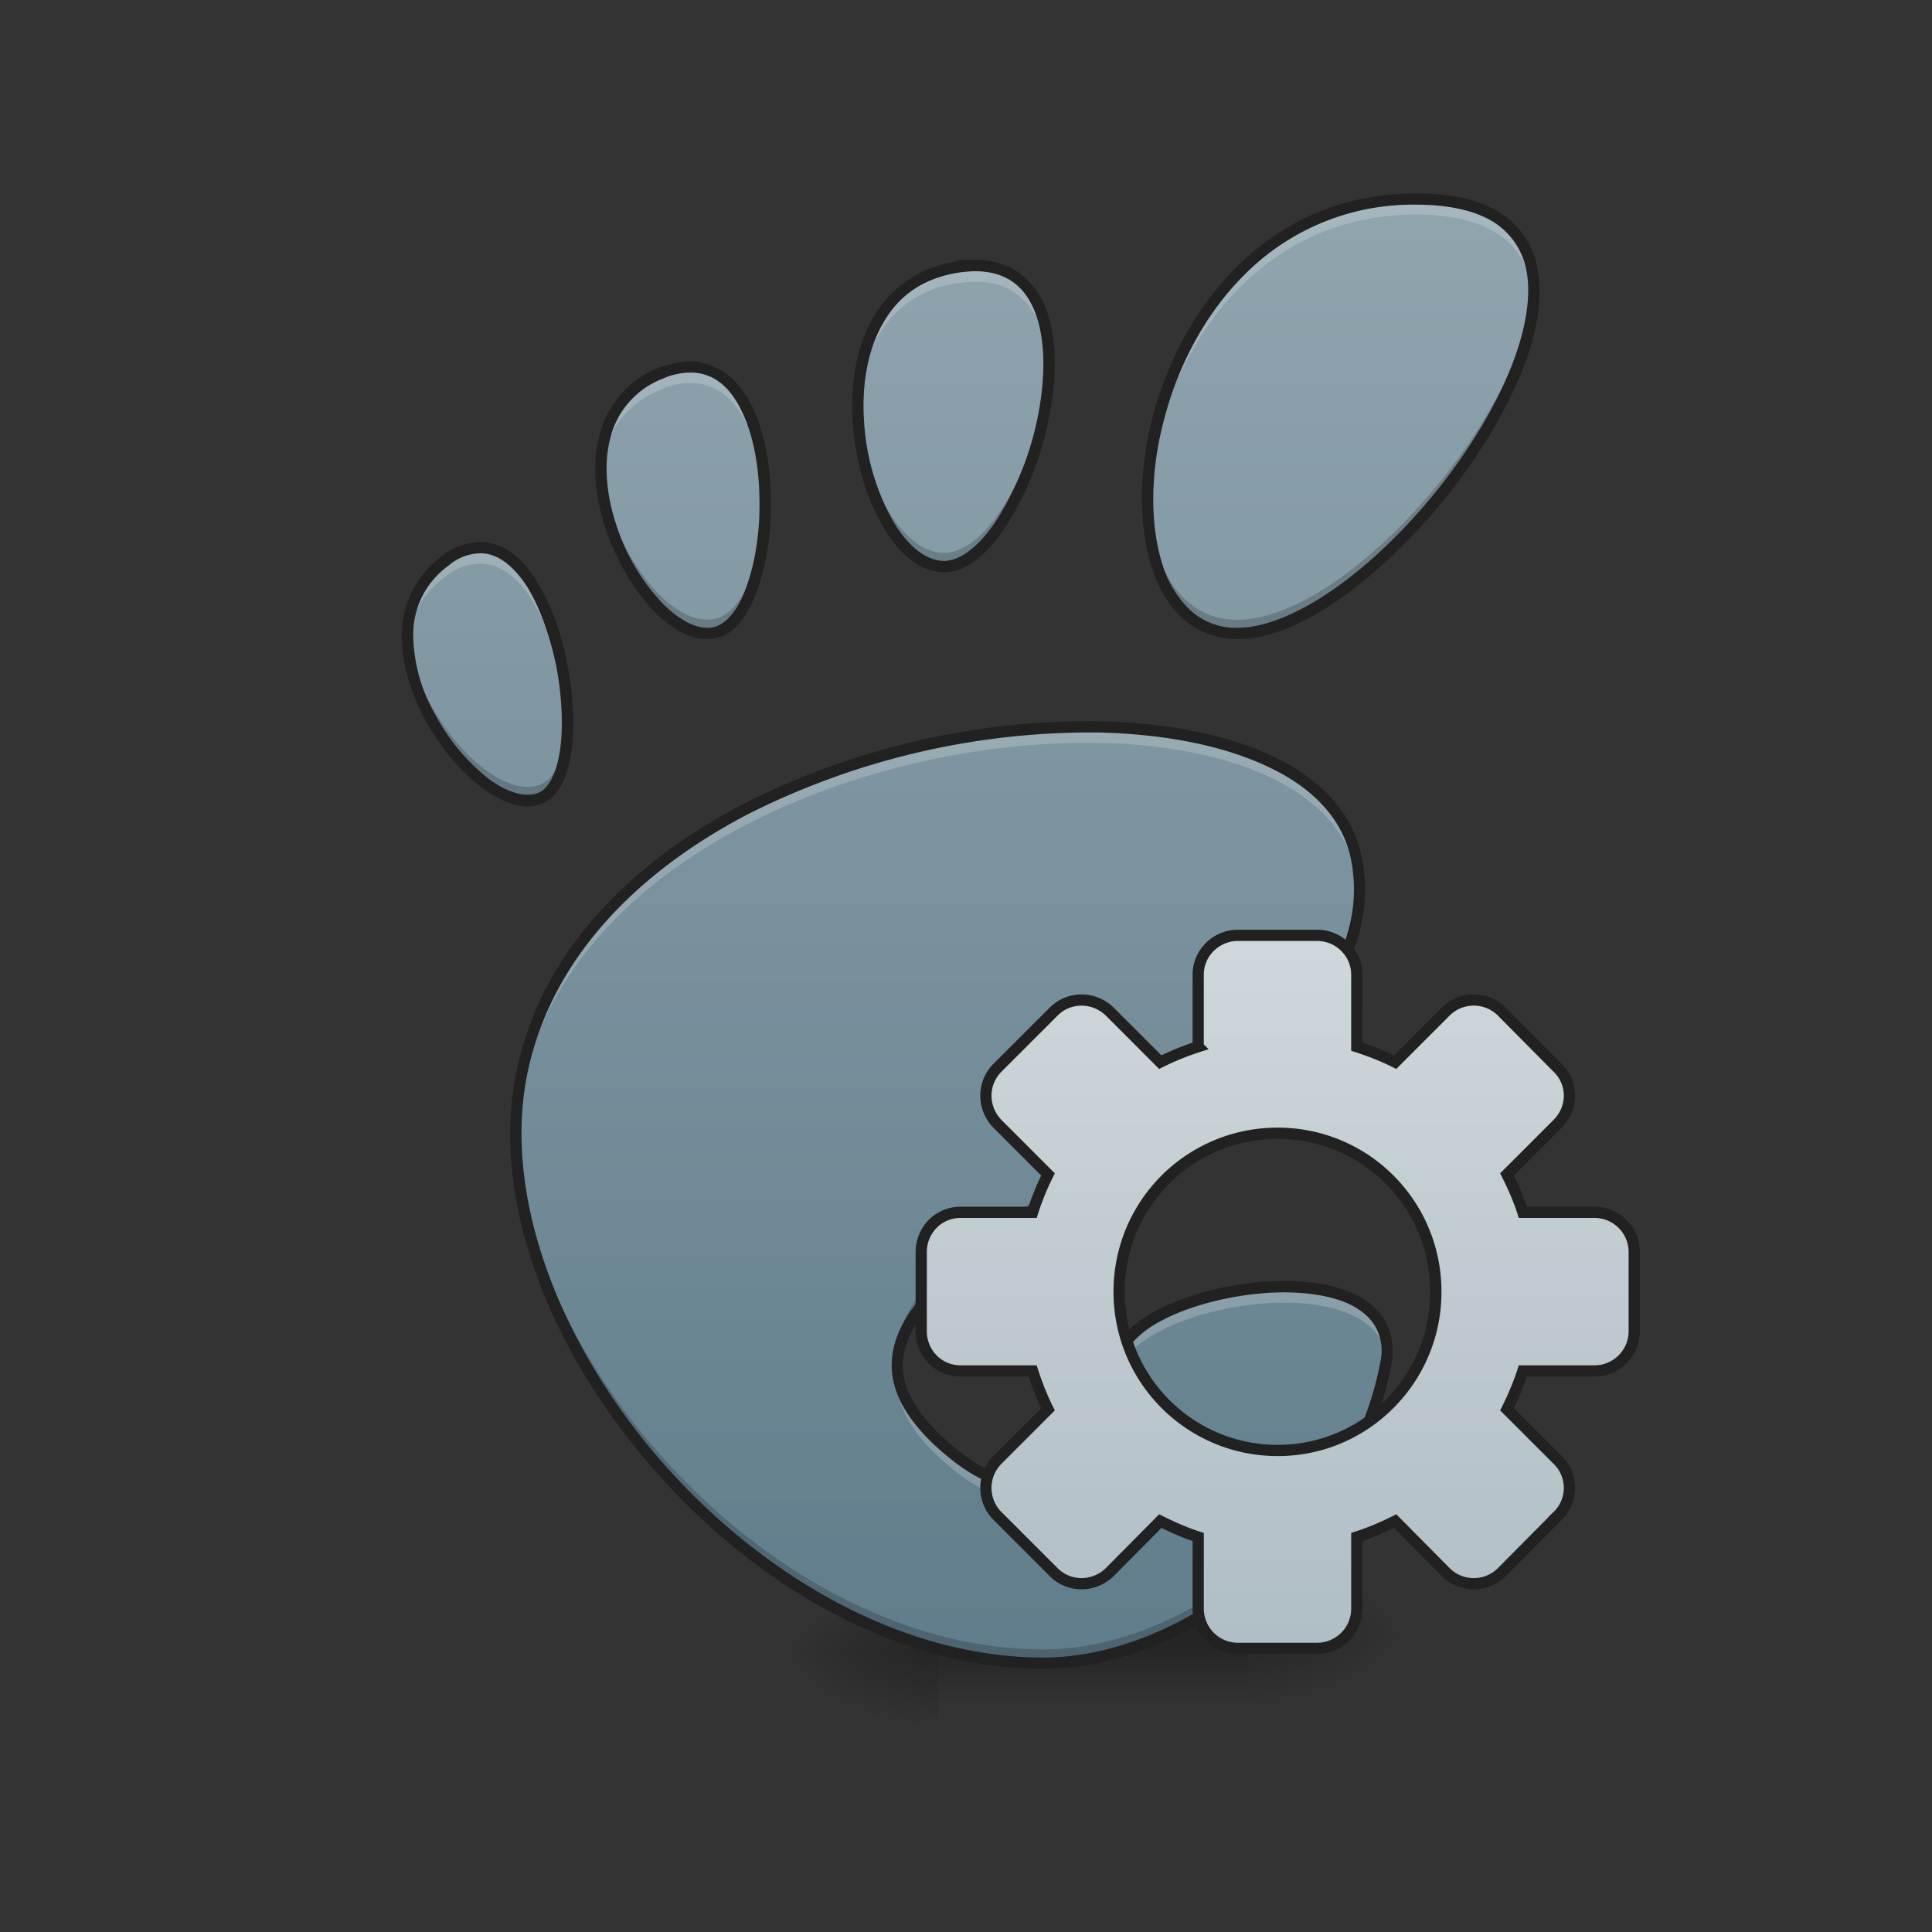 <svg xmlns="http://www.w3.org/2000/svg" width="16pt" height="16pt" viewBox="0 0 16 16"><rect x="0" y="0" width="16" height="16" fill="#333333" stroke="none"/><defs><linearGradient id="a" gradientUnits="userSpaceOnUse" x1="254" y1="238.792" x2="254" y2="254.667" gradientTransform="matrix(.031 0 0 .031 0 6.223)"><stop offset="0" stop-opacity=".275"/><stop offset="1" stop-opacity="0"/></linearGradient><radialGradient id="b" gradientUnits="userSpaceOnUse" cx="450.909" cy="189.579" fx="450.909" fy="189.579" r="21.167" gradientTransform="matrix(0 -.039 -.07 0 23.502 31.302)"><stop offset="0" stop-opacity=".314"/><stop offset=".222" stop-opacity=".275"/><stop offset="1" stop-opacity="0"/></radialGradient><radialGradient id="c" gradientUnits="userSpaceOnUse" cx="450.909" cy="189.579" fx="450.909" fy="189.579" r="21.167" gradientTransform="matrix(0 .039 .07 0 -5.393 -4.095)"><stop offset="0" stop-opacity=".314"/><stop offset=".222" stop-opacity=".275"/><stop offset="1" stop-opacity="0"/></radialGradient><radialGradient id="d" gradientUnits="userSpaceOnUse" cx="450.909" cy="189.579" fx="450.909" fy="189.579" r="21.167" gradientTransform="matrix(0 -.039 .07 0 -5.393 31.467)"><stop offset="0" stop-opacity=".314"/><stop offset=".222" stop-opacity=".275"/><stop offset="1" stop-opacity="0"/></radialGradient><radialGradient id="e" gradientUnits="userSpaceOnUse" cx="450.909" cy="189.579" fx="450.909" fy="189.579" r="21.167" gradientTransform="matrix(0 .039 -.07 0 23.502 -4.26)"><stop offset="0" stop-opacity=".314"/><stop offset=".222" stop-opacity=".275"/><stop offset="1" stop-opacity="0"/></radialGradient><linearGradient id="f" gradientUnits="userSpaceOnUse" x1="254" y1="143.542" x2="254" y2="-36.375" gradientTransform="translate(-9.456 4.198) scale(.068)"><stop offset="0" stop-color="#3771c8"/><stop offset="1" stop-color="#2c5aa0"/></linearGradient><linearGradient id="g" gradientUnits="userSpaceOnUse" x1="254" y1="-158.083" x2="254" y2="228.208" gradientTransform="matrix(.031 0 0 .031 0 6.72)"><stop offset="0" stop-color="#90a4ae"/><stop offset="1" stop-color="#607d8b"/></linearGradient><linearGradient id="h" gradientUnits="userSpaceOnUse" x1="254" y1="148.833" x2="254" y2="-41.667" gradientTransform="translate(87.312 72.742)"><stop offset="0" stop-color="#b0bec5"/><stop offset="1" stop-color="#cfd8dc"/></linearGradient></defs><path d="M7.773 13.273h2.563v.91H7.773zm0 0" fill="url(#a)"/><path d="M10.336 13.52h1.324v-.66h-1.324zm0 0" fill="url(#b)"/><path d="M7.773 13.688H6.45v.66h1.324zm0 0" fill="url(#c)"/><path d="M7.773 13.688H6.45v-.665h1.324zm0 0" fill="url(#d)"/><path d="M10.336 13.52h1.324v.664h-1.324zm0 0" fill="url(#e)"/><path d="M11.727 1.648c-2.372 0-2.813 3.598-1.48 3.598 1.331 0 3.847-3.598 1.48-3.598zM8.078 2.2c-.039 0-.078.004-.121.008-1.34.168-.871 2.441-.156 2.484.691.04 1.449-2.488.273-2.492zm-2.328.84a.67.67 0 0 0-.273.05c-1.079.446-.165 2.274.441 2.15.547-.11.625-2.15-.168-2.2zM3.988 4.535a.455.455 0 0 0-.3.11c-.864.644.289 2.203.796 1.96.446-.21.16-2.046-.496-2.07zM9.09 6.02c-1.871-.032-4.34.918-4.762 2.828-.453 2.062 1.879 4.925 4.313 4.925 1.195 0 2.578-1.093 2.836-2.48.195-1.055-2.325-.633-2.235.066.11.84-.605 1.254-1.305.711-2.234-1.718 3.696-2.578 3.305-4.925-.125-.73-1.031-1.106-2.152-1.125zm0 0" fill="url(#f)"/><path d="M11.727 1.648c-2.372 0-2.813 3.598-1.48 3.598 1.331 0 3.847-3.598 1.48-3.598zM8.078 2.2c-.039 0-.078.004-.121.008-1.34.168-.871 2.441-.156 2.484.691.04 1.449-2.488.273-2.492zm-2.328.84a.67.67 0 0 0-.273.05c-1.079.446-.165 2.274.441 2.15.547-.11.625-2.15-.168-2.2zM3.988 4.535a.455.455 0 0 0-.3.11c-.864.644.289 2.203.796 1.96.446-.21.16-2.046-.496-2.07zM9.09 6.02c-1.871-.032-4.34.918-4.762 2.828-.453 2.062 1.879 4.925 4.313 4.925 1.195 0 2.578-1.093 2.836-2.48.195-1.055-2.325-.633-2.235.066.11.84-.605 1.254-1.305.711-2.234-1.718 3.696-2.578 3.305-4.925-.125-.73-1.031-1.106-2.152-1.125zm0 0" fill="url(#g)"/><path d="M11.727 1.648c-1.524 0-2.254 1.489-2.223 2.551.031-1.05.762-2.422 2.223-2.422.668 0 .949.29.972.703.031-.484-.234-.832-.972-.832zM8.074 2.2h.004c-.039 0-.078.004-.121.008-.644.082-.871.652-.852 1.223.02-.524.254-1.016.852-1.09.043-.004.082-.008.121-.008h-.004c.422 0 .598.328.614.742.015-.476-.149-.87-.614-.875zm-2.355.84a.657.657 0 0 0-.242.05c-.387.161-.516.497-.497.856.016-.308.157-.582.497-.722a.562.562 0 0 1 .273-.051c.395.023.574.539.586 1.062.016-.566-.16-1.168-.586-1.195h-.031zM3.973 4.535a.486.486 0 0 0-.285.11c-.247.18-.329.433-.31.699a.73.73 0 0 1 .31-.567.455.455 0 0 1 .3-.109c.422.012.692.777.711 1.379.02-.613-.254-1.496-.71-1.512h-.016zM9 6.02c-1.855 0-4.258.949-4.672 2.828a2.603 2.603 0 0 0-.055.609c.004-.164.024-.324.055-.48C4.75 7.07 7.218 6.12 9.09 6.152c1.12.02 2.027.391 2.152 1.125.008.051.012.102.016.157.004-.094 0-.192-.016-.29-.125-.73-1.031-1.105-2.152-1.124H9zm1.621 4.636c-.652.004-1.43.309-1.379.703a.108.108 0 0 1 .004.036c.129-.598 2.133-.93 2.238-.149.047-.426-.37-.594-.863-.59zm-3.187.715c-.028.262.113.531.503.832.672.52 1.356.156 1.317-.613-.04.68-.684.969-1.316.48-.325-.246-.477-.48-.504-.699zm0 0" fill="#fff" fill-opacity=".196"/><path d="M12.7 2.355c-.052 1.063-1.536 2.778-2.454 2.778-.476 0-.726-.461-.742-1.055-.016.649.234 1.168.742 1.168.953 0 2.512-1.84 2.453-2.89zm-4.012.598c-.024.73-.465 1.649-.887 1.625-.371-.023-.676-.652-.696-1.27-.02.653.301 1.36.696 1.383.441.028.91-.996.886-1.738zm-3.711.871c-.032.672.527 1.5.941 1.414.273-.054.43-.593.418-1.125-.012.492-.164.961-.418 1.012-.39.082-.91-.652-.941-1.3zM3.379 5.223c-.043.707.719 1.566 1.105 1.382.157-.074.223-.351.215-.68-.008.278-.074.5-.215.567-.367.172-1.07-.59-1.105-1.27zm7.879 2.086c-.078 1.816-3.945 2.707-3.824 3.941.117-1.203 3.902-2.105 3.824-3.941zM4.273 9.332c-.043 2 2.122 4.441 4.368 4.441 1.195 0 2.578-1.093 2.836-2.48a.627.627 0 0 0 .007-.168c-.004.02-.004.035-.007.055-.258 1.386-1.641 2.48-2.836 2.48-2.207 0-4.329-2.351-4.368-4.328zm4.973 1.938c-.004.03-.008.058-.004.09.008.035.008.074.012.109.004-.063 0-.13-.008-.2zm0 0" fill-opacity=".196"/><path d="M11.727 1.602c-.606 0-1.09.23-1.45.574-.363.344-.601.8-.726 1.258-.121.457-.125.914-.012 1.265.055.172.14.32.258.426a.672.672 0 0 0 .45.168c.355 0 .765-.234 1.155-.574.391-.34.758-.793 1.012-1.25.254-.453.395-.914.313-1.27a.68.68 0 0 0-.305-.437c-.164-.106-.395-.16-.695-.16zm0 .093c.289 0 .5.055.644.145a.607.607 0 0 1 .266.379c.07.316-.059.761-.305 1.203-.246.445-.61.894-.992 1.226-.38.332-.781.551-1.094.551a.557.557 0 0 1-.387-.144.879.879 0 0 1-.234-.387c-.102-.324-.102-.766.02-1.211.117-.441.347-.883.695-1.215a1.962 1.962 0 0 1 1.387-.547zm-3.813.457l.02.012a.942.942 0 0 0-.707.473c-.141.25-.184.558-.165.863.02.305.106.602.235.832.125.23.3.395.504.406.199.012.386-.156.539-.394a2.59 2.59 0 0 0 .344-.871c.066-.32.074-.641-.012-.891-.09-.25-.285-.43-.594-.43zm.164.094h.004c.273.004.422.145.5.367.078.223.074.532.012.84a2.536 2.536 0 0 1-.332.84c-.145.227-.313.36-.457.352-.153-.008-.309-.145-.426-.36a1.92 1.92 0 0 1-.223-.793c-.02-.289.024-.582.153-.808.125-.227.332-.387.656-.43.039-.004.078-.008.113-.008zm-2.324.746a.805.805 0 0 0-.793.629c-.063.242-.027.516.059.774.09.253.226.488.386.656.16.168.344.27.52.234.164-.031.277-.2.351-.414.075-.215.114-.484.106-.754-.004-.27-.051-.539-.153-.75-.093-.191-.238-.332-.433-.363v-.008zm-.008.094c.18.012.309.133.399.324.093.192.14.45.144.707.008.262-.031.524-.101.723-.067.203-.172.332-.282.355-.125.024-.281-.054-.43-.21a1.703 1.703 0 0 1-.367-.622c-.082-.242-.113-.5-.058-.722a.71.71 0 0 1 .445-.508.562.562 0 0 1 .25-.047zM3.992 4.488a.539.539 0 0 0-.332.117.81.81 0 0 0-.332.649c-.004.246.078.5.203.726.125.223.293.422.465.547.176.13.36.192.508.121.137-.066.203-.238.23-.445.028-.21.012-.465-.039-.715a2.02 2.02 0 0 0-.25-.676c-.113-.183-.265-.312-.449-.324h-.004zm-.004.094c.14.004.27.11.38.281.105.172.187.407.237.645.047.242.06.488.036.68-.024.195-.09.335-.176.375-.102.046-.254.007-.414-.11a1.67 1.67 0 0 1-.438-.52 1.365 1.365 0 0 1-.191-.675.7.7 0 0 1 .293-.574.412.412 0 0 1 .273-.102zm5.102 1.39a6.351 6.351 0 0 0-2.945.692c-.91.477-1.645 1.2-1.86 2.172-.234 1.055.242 2.297 1.082 3.277.836.985 2.035 1.707 3.274 1.707 1.222 0 2.617-1.105 2.882-2.52a.54.54 0 0 0-.05-.359.546.546 0 0 0-.254-.222c-.223-.106-.52-.13-.824-.098-.301.031-.606.117-.836.242a.924.924 0 0 0-.274.219.367.367 0 0 0-.086.281c.051.407-.094.7-.328.828-.234.13-.566.106-.906-.156-.274-.21-.418-.406-.469-.586-.047-.176-.004-.344.11-.515.226-.344.742-.688 1.316-1.051.578-.36 1.215-.742 1.687-1.184.47-.445.778-.957.676-1.562-.062-.383-.332-.672-.723-.864-.394-.191-.906-.289-1.472-.3zm0 .094c.555.012 1.055.11 1.43.293.375.18.617.446.675.793.094.567-.191 1.043-.652 1.477-.461.434-1.094.812-1.672 1.176-.574.363-1.098.703-1.344 1.074-.125.187-.175.39-.12.594.058.207.218.418.5.636.363.278.738.317 1.011.164.27-.152.43-.488.371-.921a.288.288 0 0 1 .07-.211.81.81 0 0 1 .246-.196c.211-.117.508-.199.801-.23.29-.031.578-.004.77.086.097.047.172.11.215.187a.405.405 0 0 1 .039.297c-.254 1.36-1.621 2.442-2.79 2.442-1.199 0-2.378-.707-3.203-1.672-.824-.97-1.285-2.188-1.062-3.2.207-.937.918-1.64 1.813-2.109a6.312 6.312 0 0 1 2.902-.68zm0 0" fill="#212121"/><path d="M330.718 33.101c-5.874 0-10.624 4.75-10.624 10.5v19.247a71.582 71.582 0 0 0-10.124 4.125l-13.498-13.499c-4.25-4.124-10.874-4.124-14.999 0l-14.998 14.999c-4.125 4.125-4.125 10.749 0 14.998l13.498 13.5c-1.625 3.249-3 6.624-4.124 10.123H256.6c-5.874 0-10.499 4.75-10.499 10.624v21.123c0 5.875 4.625 10.624 10.5 10.624h19.248c1.125 3.5 2.5 7 4.124 10.25l-13.498 13.498c-4.125 4.125-4.125 10.874 0 14.998l14.998 15c4.125 4.124 10.75 4.124 14.999 0l13.498-13.625c3.25 1.625 6.625 3.125 10.124 4.25v19.123c0 5.875 4.75 10.624 10.624 10.624h21.123c5.875 0 10.624-4.75 10.624-10.624v-19.123c3.5-1.125 7-2.625 10.25-4.25l13.498 13.624c4.125 4.125 10.874 4.125 14.999 0l14.873-14.999a10.416 10.416 0 0 0 0-14.998l-13.498-13.499c1.624-3.25 3.124-6.75 4.25-10.249h19.122c5.875 0 10.624-4.75 10.624-10.624v-21.123c0-5.874-4.75-10.624-10.624-10.624h-19.123c-1.125-3.5-2.625-6.874-4.25-10.124l13.5-13.499c4.249-4.25 4.249-10.873 0-14.998l-14.874-14.999c-4.125-4.124-10.874-4.124-14.999 0l-13.499 13.5c-3.25-1.626-6.749-3-10.249-4.126V43.6c0-5.75-4.75-10.499-10.624-10.499zm10.624 52.87c23.373 0 42.246 18.873 42.246 42.371 0 23.373-18.873 42.371-42.246 42.371-23.497 0-42.37-18.998-42.37-42.37a42.247 42.247 0 0 1 42.37-42.372zm0 0" transform="matrix(.031 0 0 .031 0 6.72)" fill="url(#h)" stroke-width="3" stroke-linecap="round" stroke="#212121"/></svg>